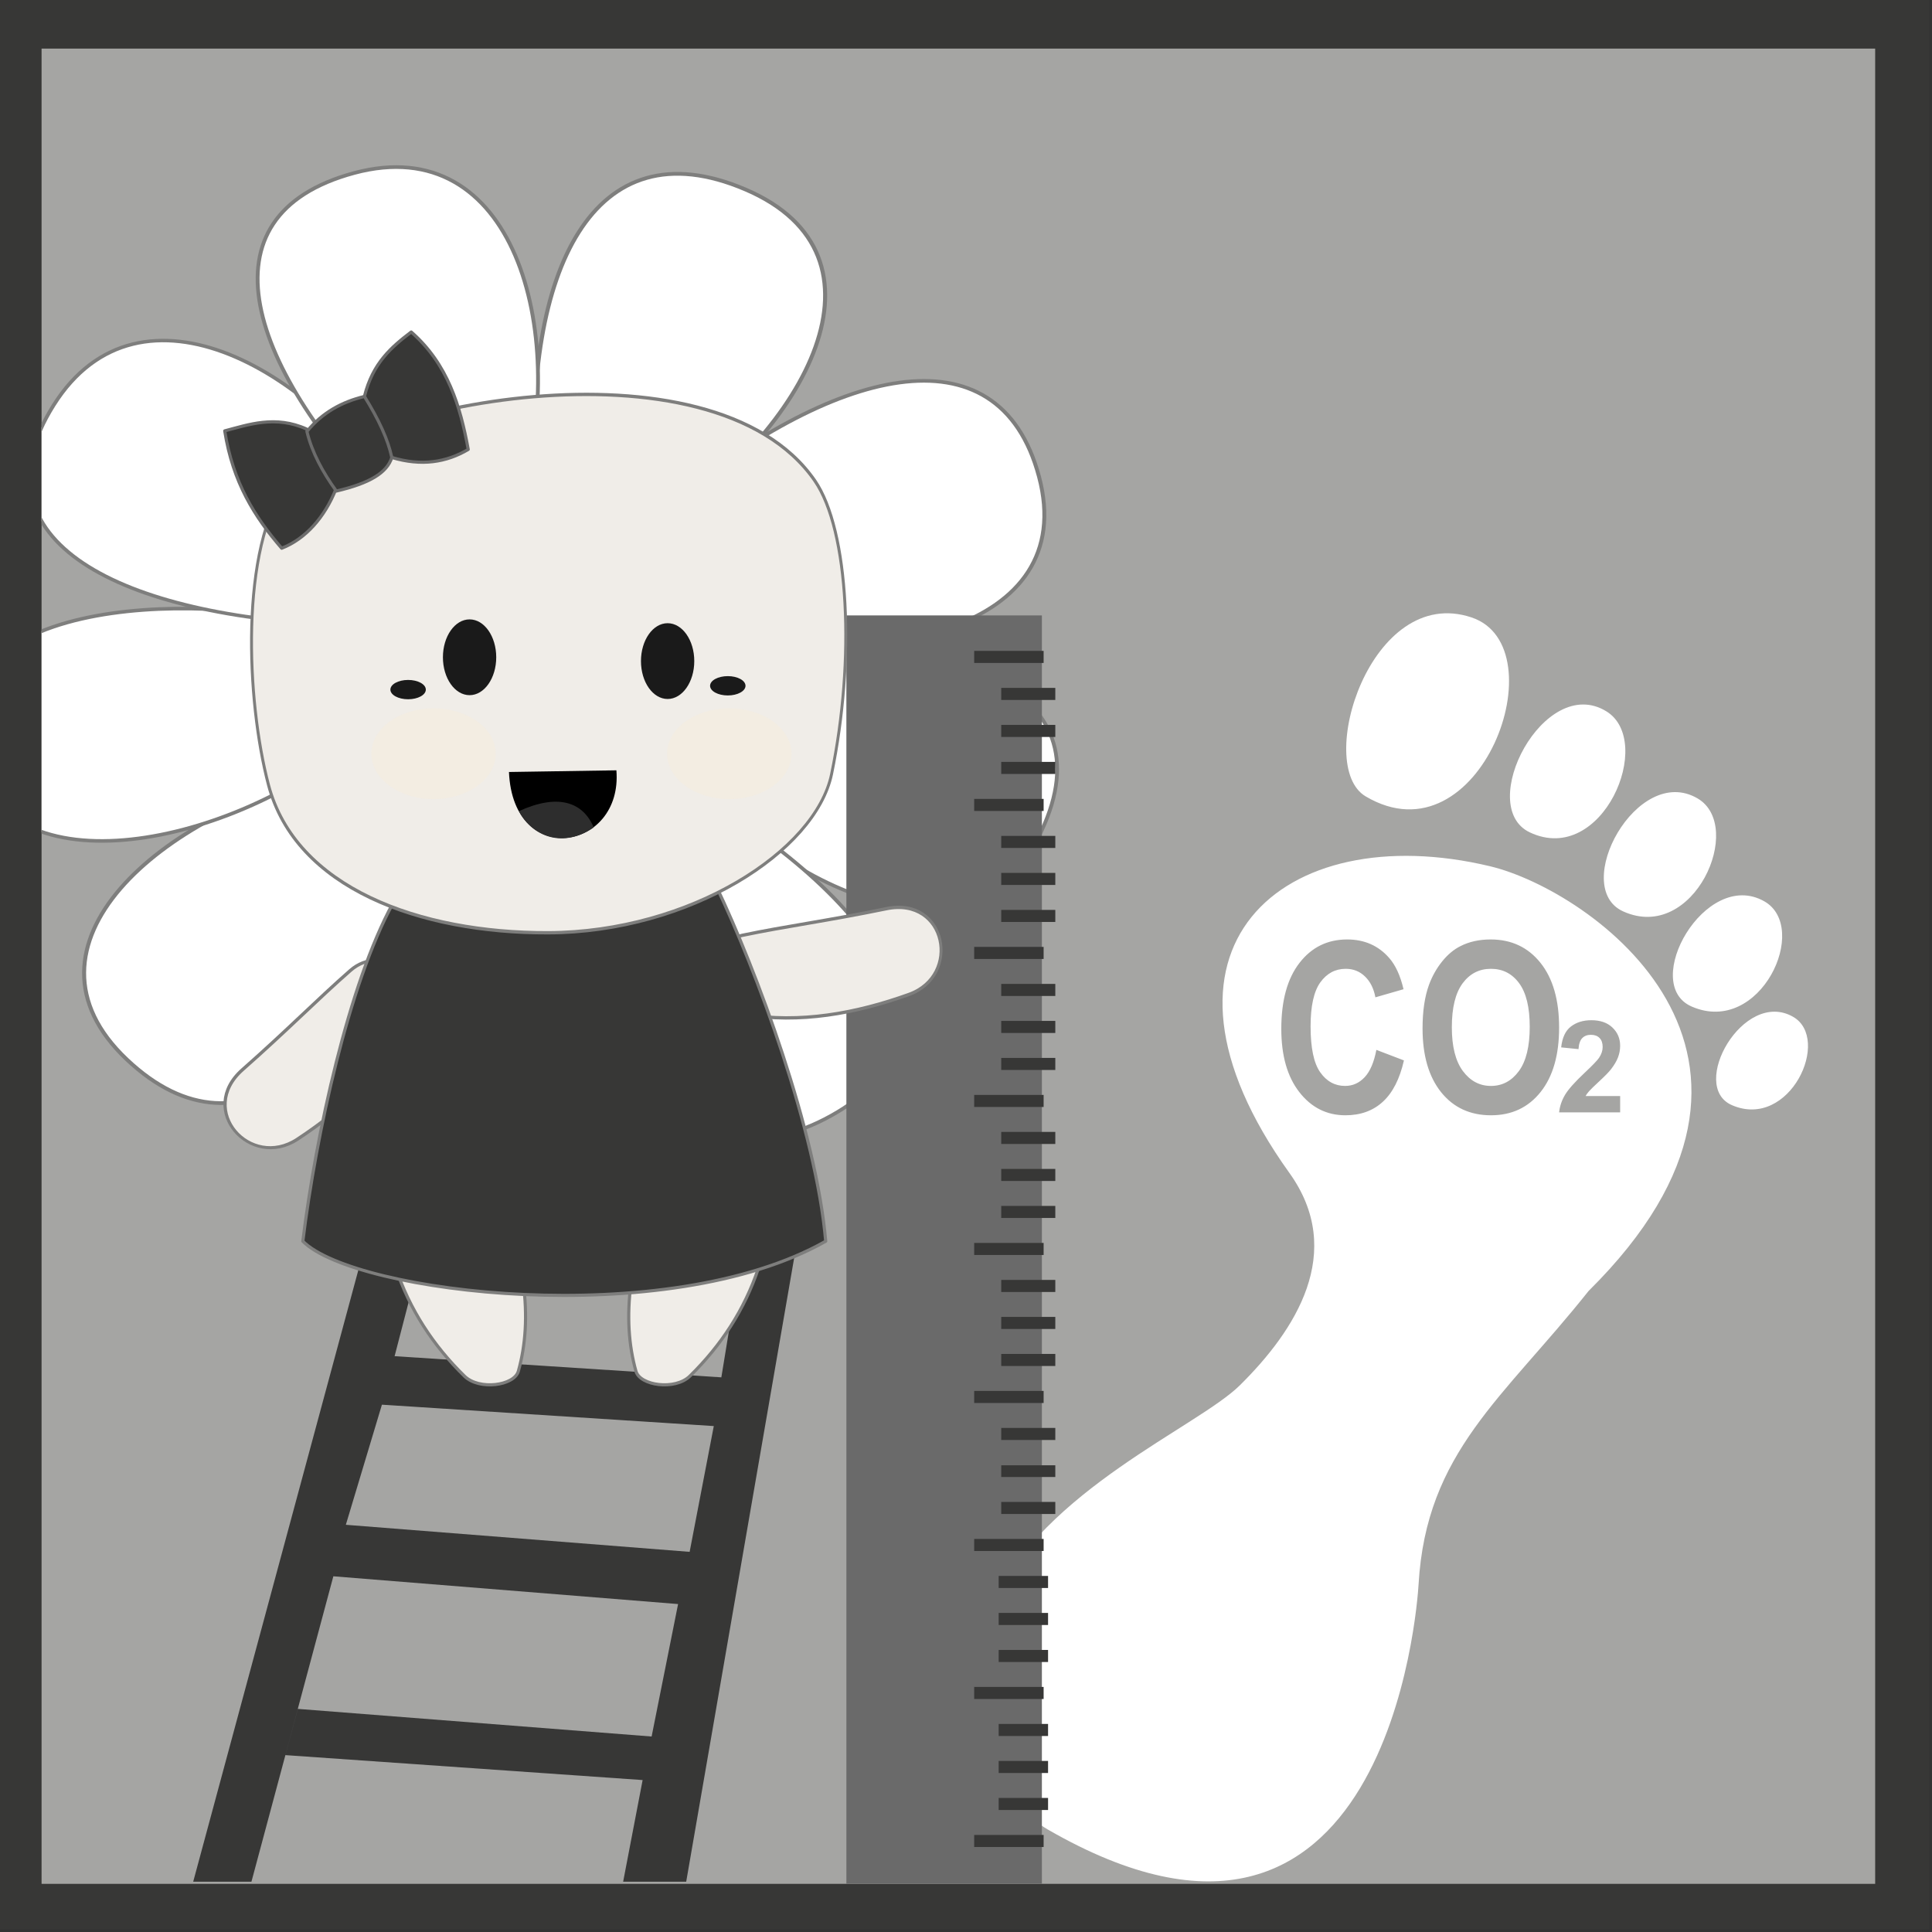 <?xml version="1.0" encoding="UTF-8" standalone="no"?>
<!DOCTYPE svg PUBLIC "-//W3C//DTD SVG 1.1//EN" "http://www.w3.org/Graphics/SVG/1.1/DTD/svg11.dtd">
<svg width="100%" height="100%" viewBox="0 0 309 309" version="1.1" xmlns="http://www.w3.org/2000/svg" xmlns:xlink="http://www.w3.org/1999/xlink" xml:space="preserve" xmlns:serif="http://www.serif.com/" style="fill-rule:evenodd;clip-rule:evenodd;stroke-linecap:round;stroke-linejoin:round;stroke-miterlimit:1.5;">
    <rect x="0" y="0" width="309" height="309" fill="#333333" stroke="none"/>
    <g transform="matrix(1,0,0,1,-4813.21,-1435.9)">
        <g transform="matrix(1.277,0,0,1,-526.735,375.33)">
            <g transform="matrix(0.783,0,0,1,765.371,-438.038)">
                <g transform="matrix(0.653,0,0,0.713,2993.44,1314.24)">
                    <rect x="2096.89" y="258.409" width="473.052" height="432.928" style="fill:rgb(55,55,54);"/>
                </g>
                <g transform="matrix(0.62,0,0,0.678,3069.62,1331.18)">
                    <rect x="2096.89" y="258.409" width="473.052" height="432.928" style="fill:rgb(165,165,163);"/>
                    <clipPath id="_clip1">
                        <rect x="2096.89" y="258.409" width="473.052" height="432.928"/>
                    </clipPath>
                    <g clip-path="url(#_clip1)">
                        <g transform="matrix(2.059,0,0,1.475,-6524.48,-1317.77)">
                            <g transform="matrix(0.392,0,0,0.5,2075.71,211.225)">
                                <path d="M5785.19,2074.33C5733.83,2002.68 5783.01,1960.39 5849.38,1976.28C5881.46,1983.96 5956.95,2036.76 5880.84,2112.14C5853.66,2146.37 5828.95,2163.59 5826.51,2205.95C5826.12,2212.66 5816.52,2347.02 5707.97,2284.37C5684.61,2270.9 5683.8,2225.67 5689.98,2212.29C5706.93,2175.6 5755.86,2155.66 5769.38,2142.3C5787.1,2124.79 5803.41,2099.74 5785.19,2074.33ZM5813.02,2035.01L5821.83,2038.38C5820.48,2044.32 5818.23,2048.72 5815.09,2051.6C5811.95,2054.49 5807.96,2055.93 5803.13,2055.93C5797.16,2055.93 5792.24,2053.46 5788.4,2048.53C5784.55,2043.59 5782.63,2036.85 5782.63,2028.29C5782.63,2019.24 5784.56,2012.21 5788.43,2007.21C5792.3,2002.2 5797.38,1999.69 5803.68,1999.69C5809.19,1999.69 5813.66,2001.66 5817.1,2005.59C5819.15,2007.92 5820.68,2011.26 5821.7,2015.61L5812.71,2018.2C5812.18,2015.38 5811.07,2013.16 5809.38,2011.53C5807.69,2009.89 5805.64,2009.08 5803.22,2009.08C5799.89,2009.08 5797.18,2010.53 5795.1,2013.42C5793.03,2016.31 5791.99,2021 5791.99,2027.48C5791.99,2034.35 5793.01,2039.25 5795.06,2042.16C5797.1,2045.08 5799.77,2046.54 5803.04,2046.54C5805.45,2046.54 5807.53,2045.61 5809.27,2043.76C5811.01,2041.9 5812.26,2038.99 5813.02,2035.01ZM5827.78,2028.14C5827.78,2022.61 5828.47,2017.96 5829.84,2014.2C5830.86,2011.43 5832.26,2008.94 5834.03,2006.74C5835.8,2004.54 5837.74,2002.91 5839.85,2001.85C5842.65,2000.41 5845.88,1999.69 5849.55,1999.69C5856.18,1999.69 5861.48,2002.18 5865.46,2007.15C5869.44,2012.12 5871.43,2019.03 5871.43,2027.88C5871.43,2036.66 5869.46,2043.53 5865.51,2048.49C5861.56,2053.45 5856.28,2055.93 5849.67,2055.93C5842.98,2055.93 5837.65,2053.46 5833.7,2048.53C5829.76,2043.59 5827.78,2036.8 5827.78,2028.14ZM5890.94,2049.77L5890.94,2055L5871.43,2055C5871.64,2053.02 5872.28,2051.15 5873.33,2049.38C5874.39,2047.61 5876.48,2045.27 5879.59,2042.34C5882.1,2039.98 5883.64,2038.38 5884.2,2037.54C5884.97,2036.38 5885.35,2035.23 5885.35,2034.09C5885.35,2032.84 5885.02,2031.87 5884.35,2031.2C5883.69,2030.53 5882.77,2030.19 5881.59,2030.19C5880.43,2030.19 5879.51,2030.54 5878.82,2031.25C5878.13,2031.96 5877.74,2033.13 5877.63,2034.77L5872.09,2034.21C5872.42,2031.12 5873.45,2028.89 5875.19,2027.55C5876.94,2026.2 5879.11,2025.52 5881.73,2025.52C5884.59,2025.52 5886.85,2026.3 5888.48,2027.87C5890.12,2029.43 5890.94,2031.37 5890.94,2033.69C5890.94,2035.02 5890.7,2036.27 5890.23,2037.47C5889.77,2038.66 5889.02,2039.91 5888.01,2041.22C5887.33,2042.09 5886.12,2043.34 5884.36,2044.97C5882.61,2046.6 5881.49,2047.68 5881.03,2048.21C5880.56,2048.74 5880.18,2049.26 5879.89,2049.77L5890.94,2049.77ZM5926.67,2052.69C5935.91,2056.7 5943.9,2051.38 5948.02,2044.18C5952.13,2036.98 5952.38,2027.9 5946.15,2024.39C5930.33,2015.47 5912.75,2046.64 5926.67,2052.69ZM5837.14,2027.77C5837.14,2033.93 5838.32,2038.6 5840.67,2041.78C5843.03,2044.95 5846.02,2046.54 5849.64,2046.54C5853.26,2046.54 5856.23,2044.97 5858.56,2041.81C5860.88,2038.66 5862.04,2033.93 5862.04,2027.62C5862.04,2021.39 5860.91,2016.74 5858.65,2013.68C5856.39,2010.61 5853.38,2009.08 5849.64,2009.08C5845.89,2009.08 5842.87,2010.63 5840.58,2013.73C5838.29,2016.84 5837.14,2021.52 5837.14,2027.77ZM5913.81,2021.15C5924.8,2025.93 5934.29,2019.6 5939.19,2011.03C5944.09,2002.46 5944.39,1991.65 5936.98,1987.47C5918.16,1976.86 5897.24,2013.95 5913.81,2021.15ZM5891.9,1990.71C5903.19,1995.83 5912.95,1989.04 5917.98,1979.85C5923.01,1970.66 5923.32,1959.07 5915.71,1954.59C5896.37,1943.22 5874.88,1982.99 5891.9,1990.71ZM5862.07,1965.44C5873.67,1970.93 5883.7,1963.65 5888.87,1953.8C5894.04,1943.95 5894.35,1931.52 5886.53,1926.72C5866.66,1914.52 5844.58,1957.16 5862.07,1965.44ZM5809.6,1953.93C5827.89,1964.75 5843.36,1952.79 5850.76,1936.95C5858.16,1921.11 5857.48,1901.39 5843.45,1896.69C5811.23,1885.88 5793.07,1944.15 5809.6,1953.93Z" style="fill:white;"/>
                            </g>
                            <g transform="matrix(0.614,0,0,0.785,3786.2,-151.437)">
                                <g transform="matrix(1.274,0,0,1.447,-5482.59,-585.855)">
                                    <path d="M4917.99,1697.95L4862.77,1694.04L4849.65,1737.04L4840.32,1737.04L4871.47,1635.64L4938.62,1638.88L4919.29,1737.04L4909.19,1737.04L4912.31,1722.73L4855.09,1719.22L4857.08,1712.71L4913.75,1716.6L4917.99,1697.95ZM4864.77,1686.79L4919.84,1690.6L4923.71,1672.89L4870.55,1669.88L4864.77,1686.79ZM4872.58,1663.05L4877.7,1645.72L4928.16,1648.61L4924.92,1666.03L4872.58,1663.05Z" style="fill:rgb(55,55,54);"/>
                                </g>
                                <g transform="matrix(0.982,0,0,0.91,-86.332,1213.24)">
                                    <g transform="matrix(0.76,0.643,-0.65,0.766,534.577,-421.334)">
                                        <path d="M826,472L852,464C862.064,427.139 851.345,385.021 817.11,394.431C783.225,403.745 793.858,438.071 826,472Z" style="fill:white;stroke:rgb(126,126,125);stroke-width:0.84px;"/>
                                    </g>
                                    <g transform="matrix(-0.026,1,-1,-0.026,1375.88,-336.338)">
                                        <path d="M826,472L852,464C862.064,427.139 851.345,385.021 817.11,394.431C783.225,403.745 793.858,438.071 826,472Z" style="fill:white;stroke:rgb(126,126,125);stroke-width:0.81px;"/>
                                    </g>
                                    <g transform="matrix(-0.627,0.779,-0.779,-0.627,1780.34,160.505)">
                                        <path d="M826,472L852,464C862.064,427.139 851.345,385.021 817.11,394.431C783.225,403.745 793.858,438.071 826,472Z" style="fill:white;stroke:rgb(126,126,125);stroke-width:0.78px;"/>
                                    </g>
                                    <g transform="matrix(-0.971,0.238,-0.238,-0.971,1803,802.822)">
                                        <path d="M826,472L852,464C862.064,427.139 851.345,385.021 817.11,394.431C783.225,403.745 793.858,438.071 826,472Z" style="fill:white;stroke:rgb(126,126,125);stroke-width:0.79px;"/>
                                    </g>
                                    <g transform="matrix(-0.486,-0.874,0.874,-0.486,822.997,1506.8)">
                                        <path d="M826,472L852,464C862.064,427.139 851.345,385.021 817.11,394.431C783.225,403.745 793.858,438.071 826,472Z" style="fill:white;stroke:rgb(126,126,125);stroke-width:0.83px;"/>
                                    </g>
                                    <g transform="matrix(0.144,-0.99,0.99,0.144,229.56,1281.48)">
                                        <path d="M826,472L852,464C857.192,448.406 851.345,385.021 817.11,394.431C783.225,403.745 800.221,449.345 826,472Z" style="fill:white;stroke:rgb(126,126,125);stroke-width:0.8px;"/>
                                    </g>
                                    <g transform="matrix(0.715,-0.7,0.7,0.715,-104.921,744.477)">
                                        <path d="M826,472L852,464C862.064,427.139 851.345,385.021 817.11,394.431C783.225,403.745 793.858,438.071 826,472Z" style="fill:white;stroke:rgb(126,126,125);stroke-width:0.78px;"/>
                                    </g>
                                    <g transform="matrix(0.968,-0.006,0.005,1,24.943,12.985)">
                                        <path d="M826,472L852.853,466.484C862.917,429.623 851.345,385.021 817.11,394.431C783.225,403.745 793.858,438.071 826,472Z" style="fill:white;stroke:rgb(126,126,125);stroke-width:0.82px;"/>
                                    </g>
                                </g>
                                <g transform="matrix(1,0,0,1,-89.669,1169.64)">
                                    <path d="M815,633L841,636C841.891,642.733 841.493,648.694 840,654C839.17,656.951 832.013,657.947 829,655C822.576,648.716 817.832,641.428 815,633Z" style="fill:rgb(240,237,232);stroke:rgb(126,126,125);stroke-width:0.64px;"/>
                                </g>
                                <g transform="matrix(-1,0,0,1,1614.33,1169.64)">
                                    <path d="M815,633L841,636C841.891,642.733 841.493,648.694 840,654C839.17,656.951 832.013,657.947 829,655C822.576,648.716 817.832,641.428 815,633Z" style="fill:rgb(240,237,232);stroke:rgb(126,126,125);stroke-width:0.64px;"/>
                                </g>
                                <g transform="matrix(0.462,-0.741,0.848,0.529,-164.39,2049.03)">
                                    <path d="M799,577C812.522,580.541 822.043,582.361 832,585C841.577,587.539 841.144,600.204 830,601C816.828,601.941 803.88,598.796 792,594C780.151,589.217 785.284,573.408 799,577Z" style="fill:rgb(240,237,232);stroke:rgb(126,126,125);stroke-width:0.68px;"/>
                                </g>
                                <g transform="matrix(1.274,0,0,0.634,-6456.12,467.274)">
                                    <rect x="5709.1" y="1896.51" width="31.317" height="407.577" style="fill:rgb(106,106,106);"/>
                                </g>
                                <g>
                                    <g transform="matrix(1.274,0,0,0.637,-5490.82,785.184)">
                                        <rect x="4971.88" y="1541.86" width="11.123" height="3.858" style="fill:rgb(55,55,54);"/>
                                    </g>
                                    <g transform="matrix(0.992,0,0,0.637,-4083.23,792.723)">
                                        <rect x="4971.88" y="1541.86" width="11.123" height="3.858" style="fill:rgb(55,55,54);"/>
                                    </g>
                                    <g transform="matrix(0.992,0,0,0.637,-4083.23,800.261)">
                                        <rect x="4971.88" y="1541.86" width="11.123" height="3.858" style="fill:rgb(55,55,54);"/>
                                    </g>
                                    <g transform="matrix(0.992,0,0,0.637,-4083.23,807.799)">
                                        <rect x="4971.88" y="1541.86" width="11.123" height="3.858" style="fill:rgb(55,55,54);"/>
                                    </g>
                                    <g transform="matrix(1.274,0,0,0.637,-5490.82,815.338)">
                                        <rect x="4971.88" y="1541.86" width="11.123" height="3.858" style="fill:rgb(55,55,54);"/>
                                    </g>
                                    <g transform="matrix(0.992,0,0,0.637,-4083.23,822.876)">
                                        <rect x="4971.88" y="1541.86" width="11.123" height="3.858" style="fill:rgb(55,55,54);"/>
                                    </g>
                                    <g transform="matrix(0.992,0,0,0.637,-4083.23,830.415)">
                                        <rect x="4971.88" y="1541.86" width="11.123" height="3.858" style="fill:rgb(55,55,54);"/>
                                    </g>
                                    <g transform="matrix(0.992,0,0,0.637,-4083.23,837.953)">
                                        <rect x="4971.88" y="1541.86" width="11.123" height="3.858" style="fill:rgb(55,55,54);"/>
                                    </g>
                                    <g transform="matrix(1.274,0,0,0.637,-5490.82,845.492)">
                                        <rect x="4971.88" y="1541.86" width="11.123" height="3.858" style="fill:rgb(55,55,54);"/>
                                    </g>
                                    <g transform="matrix(0.992,0,0,0.637,-4083.23,853.03)">
                                        <rect x="4971.88" y="1541.86" width="11.123" height="3.858" style="fill:rgb(55,55,54);"/>
                                    </g>
                                    <g transform="matrix(0.992,0,0,0.619,-4083.23,888.394)">
                                        <rect x="4971.88" y="1541.86" width="11.123" height="3.858" style="fill:rgb(55,55,54);"/>
                                    </g>
                                    <g transform="matrix(0.992,0,0,0.637,-4083.23,868.107)">
                                        <rect x="4971.88" y="1541.86" width="11.123" height="3.858" style="fill:rgb(55,55,54);"/>
                                    </g>
                                    <g transform="matrix(1.274,0,0,0.637,-5490.82,875.645)">
                                        <rect x="4971.88" y="1541.86" width="11.123" height="3.858" style="fill:rgb(55,55,54);"/>
                                    </g>
                                    <g transform="matrix(0.906,0,0,0.637,-3656.17,883.184)">
                                        <rect x="4971.88" y="1541.86" width="11.123" height="3.858" style="fill:rgb(55,55,54);"/>
                                    </g>
                                    <g transform="matrix(0.906,0,0,0.637,-3656.17,890.722)">
                                        <rect x="4971.88" y="1541.86" width="11.123" height="3.858" style="fill:rgb(55,55,54);"/>
                                    </g>
                                    <g transform="matrix(0.906,0,0,0.637,-3656.17,898.261)">
                                        <rect x="4971.88" y="1541.86" width="11.123" height="3.858" style="fill:rgb(55,55,54);"/>
                                    </g>
                                    <g transform="matrix(1.274,0,0,0.637,-5490.82,905.799)">
                                        <rect x="4971.88" y="1541.86" width="11.123" height="3.858" style="fill:rgb(55,55,54);"/>
                                    </g>
                                    <g transform="matrix(0.906,0,0,0.637,-3656.17,913.337)">
                                        <rect x="4971.88" y="1541.86" width="11.123" height="3.858" style="fill:rgb(55,55,54);"/>
                                    </g>
                                    <g transform="matrix(0.906,0,0,0.637,-3656.17,920.876)">
                                        <rect x="4971.88" y="1541.86" width="11.123" height="3.858" style="fill:rgb(55,55,54);"/>
                                    </g>
                                    <g transform="matrix(0.906,0,0,0.637,-3656.17,928.414)">
                                        <rect x="4971.88" y="1541.86" width="11.123" height="3.858" style="fill:rgb(55,55,54);"/>
                                    </g>
                                    <g transform="matrix(1.274,0,0,0.637,-5490.82,935.953)">
                                        <rect x="4971.88" y="1541.86" width="11.123" height="3.858" style="fill:rgb(55,55,54);"/>
                                    </g>
                                    <g transform="matrix(0.992,0,0,0.637,-4083.23,777.646)">
                                        <rect x="4971.88" y="1541.86" width="11.123" height="3.858" style="fill:rgb(55,55,54);"/>
                                    </g>
                                    <g transform="matrix(0.992,0,0,0.637,-4083.23,770.107)">
                                        <rect x="4971.88" y="1541.86" width="11.123" height="3.858" style="fill:rgb(55,55,54);"/>
                                    </g>
                                    <g transform="matrix(0.992,0,0,0.637,-4083.23,762.569)">
                                        <rect x="4971.88" y="1541.86" width="11.123" height="3.858" style="fill:rgb(55,55,54);"/>
                                    </g>
                                    <g transform="matrix(1.274,0,0,0.637,-5490.82,755.03)">
                                        <rect x="4971.88" y="1541.86" width="11.123" height="3.858" style="fill:rgb(55,55,54);"/>
                                    </g>
                                    <g transform="matrix(0.992,0,0,0.637,-4083.23,747.492)">
                                        <rect x="4971.88" y="1541.86" width="11.123" height="3.858" style="fill:rgb(55,55,54);"/>
                                    </g>
                                    <g transform="matrix(0.992,0,0,0.637,-4083.23,739.954)">
                                        <rect x="4971.88" y="1541.86" width="11.123" height="3.858" style="fill:rgb(55,55,54);"/>
                                    </g>
                                    <g transform="matrix(0.992,0,0,0.637,-4083.23,732.415)">
                                        <rect x="4971.88" y="1541.86" width="11.123" height="3.858" style="fill:rgb(55,55,54);"/>
                                    </g>
                                    <g transform="matrix(1.274,0,0,0.637,-5490.82,724.877)">
                                        <rect x="4971.88" y="1541.86" width="11.123" height="3.858" style="fill:rgb(55,55,54);"/>
                                    </g>
                                    <g transform="matrix(0.992,0,0,0.637,-4083.23,717.338)">
                                        <rect x="4971.88" y="1541.86" width="11.123" height="3.858" style="fill:rgb(55,55,54);"/>
                                    </g>
                                    <g transform="matrix(0.992,0,0,0.637,-4083.23,709.8)">
                                        <rect x="4971.88" y="1541.86" width="11.123" height="3.858" style="fill:rgb(55,55,54);"/>
                                    </g>
                                    <g transform="matrix(0.992,0,0,0.637,-4083.23,702.261)">
                                        <rect x="4971.88" y="1541.86" width="11.123" height="3.858" style="fill:rgb(55,55,54);"/>
                                    </g>
                                    <g transform="matrix(1.274,0,0,0.637,-5490.82,694.723)">
                                        <rect x="4971.88" y="1541.86" width="11.123" height="3.858" style="fill:rgb(55,55,54);"/>
                                    </g>
                                </g>
                                <g transform="matrix(-0.87,-0.077,-0.088,0.996,1571.35,1216.24)">
                                    <path d="M799,577C812.522,580.541 822.043,582.361 832,585C841.577,587.539 841.144,600.204 830,601C816.828,601.941 803.88,598.796 792,594C780.151,589.217 785.284,573.408 799,577Z" style="fill:rgb(240,237,232);stroke:rgb(126,126,125);stroke-width:0.68px;"/>
                                </g>
                                <g transform="matrix(0.988,0,0,0.982,-82.073,1183.41)">
                                    <path d="M816.604,554.905C807.497,571.592 800.732,602.717 798,625C808.708,635.846 873.248,643.625 906,625C904.028,602.124 891.739,568.862 883.388,551.343C858.012,551.609 847.09,550.665 816.604,554.905Z" style="fill:rgb(55,55,54);stroke:rgb(126,126,125);stroke-width:0.65px;"/>
                                </g>
                                <g transform="matrix(0.661,0.121,-0.14,0.762,155.319,1129.37)">
                                    <path d="M939.981,524.238C929.179,543.251 939.582,582.67 950.837,603.401C964.6,628.75 1004.07,634.563 1042.44,628.357C1084.66,621.529 1117.87,594.638 1118.42,573.869C1119.24,543.226 1110.29,509.981 1097.33,498.764C1058.35,465.033 952.844,501.597 939.981,524.238Z" style="fill:rgb(240,237,232);stroke:rgb(126,126,125);stroke-width:0.88px;"/>
                                </g>
                                <g transform="matrix(1,0,0,1,-87.725,1183.25)">
                                    <g transform="matrix(1.138,0,0,1.196,-554.897,-94.172)">
                                        <ellipse cx="1215.29" cy="492.568" rx="4.78" ry="6.455" style="fill:rgb(26,26,26);"/>
                                    </g>
                                    <g transform="matrix(1.138,0,0,1.196,-514.482,-93.395)">
                                        <ellipse cx="1215.29" cy="492.568" rx="4.78" ry="6.455" style="fill:rgb(26,26,26);"/>
                                    </g>
                                    <g transform="matrix(1.273,0,0,1.903,-716.458,-462.744)">
                                        <ellipse cx="1207.55" cy="513.576" rx="9.969" ry="4.861" style="fill:rgb(254,237,209);fill-opacity:0.25;"/>
                                    </g>
                                    <g transform="matrix(1.273,0,0,1.903,-656.108,-462.744)">
                                        <ellipse cx="1207.55" cy="513.576" rx="9.969" ry="4.861" style="fill:rgb(254,237,209);fill-opacity:0.25;"/>
                                    </g>
                                    <g transform="matrix(1.099,0,0,2.103,-506.065,-545.95)">
                                        <ellipse cx="1202.57" cy="498.086" rx="3.289" ry="0.936" style="fill:rgb(26,26,26);"/>
                                    </g>
                                    <g transform="matrix(1.099,0,0,2.103,-440.826,-546.727)">
                                        <ellipse cx="1202.57" cy="498.086" rx="3.289" ry="0.936" style="fill:rgb(26,26,26);"/>
                                    </g>
                                    <g transform="matrix(1,0,0,1,-131.993,-917.201)">
                                        <path d="M968.134,1435.51L990.058,1435.17C991.396,1451.56 968.988,1455.35 968.134,1435.51Z"/>
                                    </g>
                                </g>
                                <g transform="matrix(0.855,0.131,-0.131,0.855,-80.117,1134.22)">
                                    <g transform="matrix(0.988,-0.157,0.157,0.988,114.725,119.92)">
                                        <path d="M825.787,435.959C827.782,428.096 832.261,424.333 836.908,420.847C845.502,428.438 848.39,438.406 850.199,448.57C845.04,451.589 839.137,452.492 832.168,450.367L825.787,435.959Z" style="fill:rgb(55,55,54);stroke:rgb(108,108,108);stroke-width:0.74px;"/>
                                    </g>
                                    <g transform="matrix(-0.496,0.868,0.868,0.496,1017.51,-501.171)">
                                        <path d="M824.548,435.735C826.544,427.871 832.261,424.333 836.908,420.847C845.248,429.915 848.395,439.007 850.199,448.57C845.04,451.589 838.184,452.017 831.216,449.891L824.548,435.735Z" style="fill:rgb(55,55,54);stroke:rgb(108,108,108);stroke-width:0.74px;"/>
                                    </g>
                                    <g transform="matrix(0.988,-0.157,0.157,0.988,114.725,119.92)">
                                        <path d="M812.181,444.133C815.828,439.691 820.486,437.204 825.787,435.959C829.148,441.417 831.295,446.159 832.168,450.367C830.998,453.983 826.91,456.4 819.037,458.199C815.841,453.73 813.338,449.057 812.181,444.133Z" style="fill:rgb(55,55,54);stroke:rgb(108,108,108);stroke-width:0.74px;"/>
                                    </g>
                                </g>
                                <g transform="matrix(1,0,0,1,-219.67,266.065)">
                                    <path d="M970.124,1443.47C972.325,1447.81 978.273,1451.56 985.385,1446.79C983.124,1441.47 977.94,1439.9 970.124,1443.47Z" style="fill:rgb(45,45,45);"/>
                                </g>
                            </g>
                        </g>
                    </g>
                </g>
            </g>
        </g>
    </g>
</svg>
